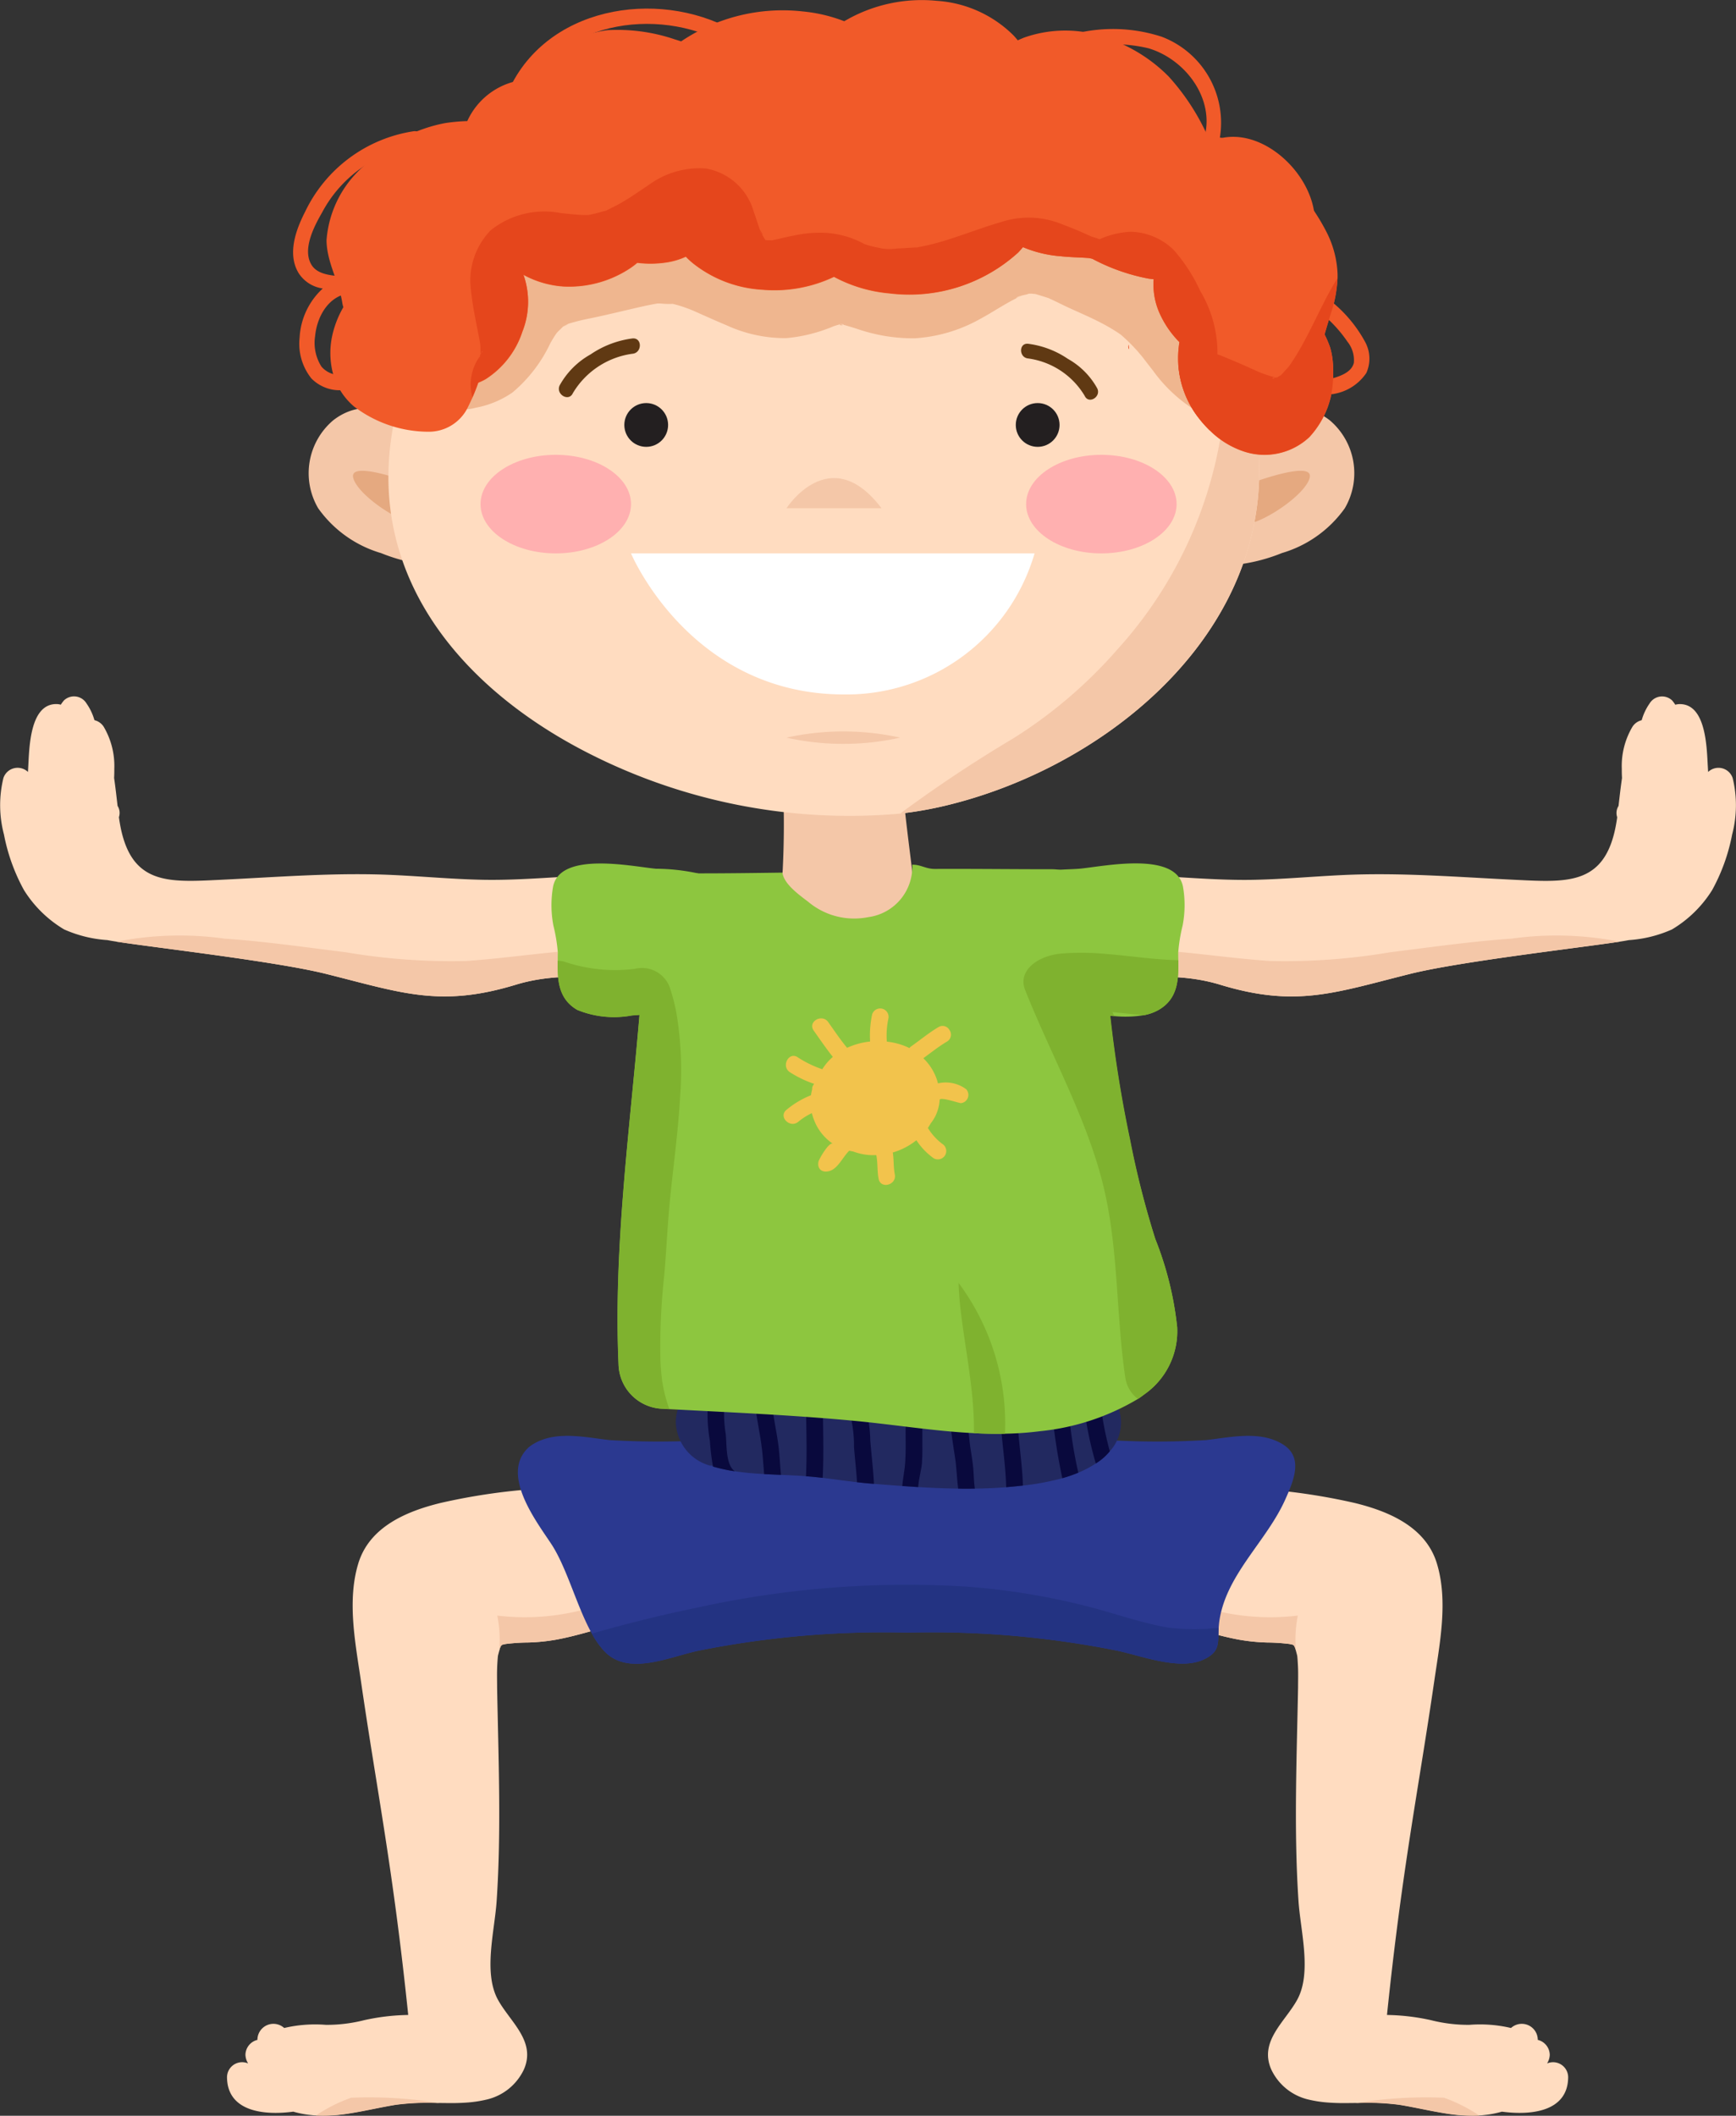 <svg id="Group_9" data-name="Group 9" xmlns="http://www.w3.org/2000/svg" width="91.91" height="112.007" viewBox="0 0 91.91 112.007">
  <rect x="0" y="0" width="91.91" height="112.007" fill="#333333" stroke="none"/>
  <path id="Path_6" data-name="Path 6" d="M77.8,64.286A10.705,10.705,0,0,0,79.4,64.5c3.182.19,6.417-.8,9.551.152,4.033,1.229,6.057.431,10.084-.574,2.615-.651,9.038-1.387,11.069-1.7.215-.033.38-.06.487-.083a6.694,6.694,0,0,0,2.292-.566,6.326,6.326,0,0,0,2.127-2.083,9.989,9.989,0,0,0,1.058-2.94,6.081,6.081,0,0,0,.029-2.989.792.792,0,0,0-1.3-.324l-.015-.272c-.059-.949-.068-3.34-1.5-3.321a.818.818,0,0,0-.223.034,2.223,2.223,0,0,0-.161-.221.773.773,0,0,0-1.2.154,2.914,2.914,0,0,0-.418.886.8.8,0,0,0-.485.339,4.075,4.075,0,0,0-.569,2.226c0,.152,0,.32.012.492-.077.53-.133,1.035-.183,1.471l0,.008a.7.7,0,0,0-.072.6c-.008.062-.016.122-.026.178-.53,3.429-2.533,3.272-5.343,3.137-3.057-.145-6.116-.4-9.179-.253-1.566.074-3.126.219-4.695.251-4.163.085-8.895-.973-12.886.532a3.022,3.022,0,0,0-1.644,1.6A2.055,2.055,0,0,0,77.8,64.286Z" transform="translate(-24.363 -12.525)" fill="#ffdcc0"/>
  <path id="Path_7" data-name="Path 7" d="M78.48,61.1c3.182.19,6.417-.8,9.551.152,4.033,1.229,6.057.431,10.084-.574,2.615-.651,9.038-1.387,11.069-1.7a17.2,17.2,0,0,0-5.712-.163c-2.149.15-4.3.458-6.435.723a33.24,33.24,0,0,1-6.376.461c-2.108-.145-4.2-.477-6.313-.6a6.884,6.884,0,0,0-2.5.206c-.35.111-.693.246-1.047.342l-.105.026A1.578,1.578,0,0,0,78.48,61.1Z" transform="translate(-23.441 -9.125)" fill="#f4c7a8"/>
  <path id="Path_8" data-name="Path 8" d="M86.54,59.152a8.672,8.672,0,0,0-.232,1.426c0,.134,0,.268.005.4.015,1.017-.011,2.035-1.036,2.63a2.508,2.508,0,0,1-.81.288,6.141,6.141,0,0,1-1.544.045l-.212-.015c-.111-.008-.22-.018-.325-.025-1.225-.087-2.462-.191-3.689-.23h-.031a1.554,1.554,0,0,1-1.493-1.524,6.5,6.5,0,0,1,.58-3.708,2.032,2.032,0,0,1,.164-.223,1.642,1.642,0,0,1,.135-1.225c.359-.612,1.21-.746,2.011-.8.383-.025.753-.029,1.054-.057,1.249-.118,5.1-.946,5.447.973A5.7,5.7,0,0,1,86.54,59.152Z" transform="translate(-23.929 -10.148)" fill="#8dc63f"/>
  <path id="Path_9" data-name="Path 9" d="M76.688,64.286a10.711,10.711,0,0,1-1.6.212c-3.183.19-6.418-.8-9.551.152-4.035,1.229-6.057.431-10.085-.574-2.613-.651-9.038-1.387-11.068-1.7-.216-.033-.38-.06-.487-.083a6.694,6.694,0,0,1-2.293-.566,6.31,6.31,0,0,1-2.125-2.083,9.989,9.989,0,0,1-1.058-2.94,6.065,6.065,0,0,1-.03-2.989.793.793,0,0,1,1.3-.324l.015-.272c.057-.949.067-3.34,1.5-3.321a.82.82,0,0,1,.224.034,1.86,1.86,0,0,1,.161-.221.771.771,0,0,1,1.2.154,2.919,2.919,0,0,1,.42.886.806.806,0,0,1,.485.339,4.085,4.085,0,0,1,.567,2.226c0,.152,0,.32-.011.492.077.53.131,1.035.183,1.471l0,.008a.7.7,0,0,1,.072.6c.01.062.016.122.026.178.53,3.429,2.534,3.272,5.343,3.137,3.057-.145,6.118-.4,9.179-.253,1.568.074,3.126.219,4.7.251,4.162.085,8.894-.973,12.884.532a3.029,3.029,0,0,1,1.646,1.6A2.056,2.056,0,0,1,76.688,64.286Z" transform="translate(-38.211 -12.525)" fill="#ffdcc0"/>
  <path id="Path_10" data-name="Path 10" d="M73.428,61.1c-3.183.19-6.418-.8-9.551.152-4.035,1.229-6.057.431-10.085-.574-2.613-.651-9.038-1.387-11.068-1.7a17.2,17.2,0,0,1,5.712-.163c2.149.15,4.3.458,6.433.723a33.24,33.24,0,0,0,6.376.461c2.109-.145,4.2-.477,6.314-.6a6.884,6.884,0,0,1,2.5.206c.349.111.692.246,1.046.342l.105.026A1.579,1.579,0,0,1,73.428,61.1Z" transform="translate(-36.555 -9.125)" fill="#f4c7a8"/>
  <path id="Path_11" data-name="Path 11" d="M79.338,84.144a1.648,1.648,0,0,0,.8.981,1.2,1.2,0,0,0,.4.575c.063.048.123.093.185.135a2.305,2.305,0,0,0,.6.3c-.034,0,.038.018.145.038l.041.008c.124.023.276.052.354.071.257.067.514.133.771.2.938.254,1.856.579,2.8.832,1.089.292,2.188.655,3.3.861a10.007,10.007,0,0,0,1.5.152,10.1,10.1,0,0,1,1.186.079c.025.007.168.037.22.051l0,0c-.042-.005-.034,0-.01.012,0,.015.034.049.026.023.029.057.053.118.062.13.012.044.025.086.036.131.018.066.036.131.053.2.011.034.016.068.022.092v.005c.007.062.011.12.016.182.011.164.021.327.026.491.01.329,0,.659,0,.99-.07,3.741-.228,7.565.023,11.3.105,1.584.716,3.791-.067,5.224-.641,1.173-2.027,2.19-1.379,3.685a2.9,2.9,0,0,0,2,1.607,6.44,6.44,0,0,0,.95.148c.236.019.476.029.715.033.265,0,.529,0,.8-.005h0a12.978,12.978,0,0,1,2.326.09c.8.13,1.6.321,2.4.448a8.631,8.631,0,0,0,1.782.12l.056,0c.086,0,.174-.012.26-.021a5.236,5.236,0,0,0,.927-.178c1.565.209,3.481-.007,3.507-1.807a.8.8,0,0,0-1.117-.745.923.923,0,0,0,.142-.448.829.829,0,0,0-.634-.8.847.847,0,0,0-1.417-.629,7.169,7.169,0,0,0-2.206-.167,8.047,8.047,0,0,1-2.023-.245,11.4,11.4,0,0,0-2.311-.277l-.026-.005c.806-7.784,1.65-11.809,2.507-17.7.29-1.991.738-4.219.134-6.2-.59-1.937-2.545-2.758-4.348-3.2a32.667,32.667,0,0,0-7.009-.82c-2.408-.07-4.934-.578-7.285.19a1.615,1.615,0,0,0-1.108,1.952,1.5,1.5,0,0,0,.216.455A1.546,1.546,0,0,0,79.338,84.144Z" transform="translate(-23.147 -1.344)" fill="#ffdcc0"/>
  <g id="Group_1" data-name="Group 1" transform="translate(57.581 83.875)">
    <path id="Path_12" data-name="Path 12" d="M80.939,84.7c-.034,0,.038.018.145.038l.041.008c.124.023.276.052.354.071.257.067.514.133.771.2.938.254,1.856.579,2.8.832,1.089.292,2.188.655,3.3.861a10.006,10.006,0,0,0,1.5.152,10.1,10.1,0,0,1,1.186.079c.025.007.168.037.22.051l0,0c-.042-.005-.034,0-.01.012,0,.015.034.049.026.023.029.057.053.118.062.13.012.044.025.086.036.131a6.559,6.559,0,0,1,.1-1.852,12.208,12.208,0,0,1-5-.436c-.832-.238-1.665-.5-2.468-.815-.055-.022-.107-.045-.161-.068-.53-.122-1.062-.238-1.6-.314a2.065,2.065,0,0,0-1.9.586A2.305,2.305,0,0,0,80.939,84.7Z" transform="translate(-80.34 -83.783)" fill="#f4c7a8"/>
  </g>
  <path id="Path_13" data-name="Path 13" d="M90.712,103.974a12.978,12.978,0,0,1,2.326.09c.8.13,1.6.321,2.4.448a8.631,8.631,0,0,0,1.782.12l.056,0a8.288,8.288,0,0,0-1.87-.944A23.023,23.023,0,0,0,90.712,103.974Z" transform="translate(-18.955 7.366)" fill="#f4c7a8"/>
  <path id="Path_14" data-name="Path 14" d="M73.835,84.144a1.648,1.648,0,0,1-.8.981,1.206,1.206,0,0,1-.4.575q-.094.072-.185.135a2.305,2.305,0,0,1-.6.3c.033,0-.04.018-.145.038l-.042.008c-.123.023-.275.052-.354.071-.256.067-.513.133-.769.2-.939.254-1.856.579-2.8.832-1.091.292-2.188.655-3.3.861a9.971,9.971,0,0,1-1.5.152,10.1,10.1,0,0,0-1.186.079c-.026.007-.169.037-.221.051l0,0c.044-.005.034,0,.011.012,0,.015-.034.049-.027.023-.027.057-.053.118-.06.13-.014.044-.025.086-.036.131-.018.066-.036.131-.053.2-.011.034-.016.068-.022.092v.005c-.007.062-.011.12-.016.182-.012.164-.021.327-.026.491-.01.329,0,.659,0,.99.068,3.741.227,7.565-.025,11.3-.105,1.584-.716,3.791.068,5.224.641,1.173,2.027,2.19,1.379,3.685a2.9,2.9,0,0,1-2,1.607,6.44,6.44,0,0,1-.95.148c-.238.019-.476.029-.715.033-.265,0-.53,0-.8-.005h0a12.963,12.963,0,0,0-2.325.09c-.8.13-1.6.321-2.4.448a8.631,8.631,0,0,1-1.782.12l-.056,0c-.086,0-.174-.012-.261-.021a5.222,5.222,0,0,1-.925-.178c-1.565.209-3.481-.007-3.508-1.807a.8.8,0,0,1,1.118-.745.924.924,0,0,1-.142-.448.828.828,0,0,1,.634-.8.847.847,0,0,1,1.417-.629,7.169,7.169,0,0,1,2.206-.167,8.029,8.029,0,0,0,2.021-.245,11.425,11.425,0,0,1,2.313-.277l.026-.005c-.806-7.784-1.65-11.809-2.507-17.7-.29-1.991-.738-4.219-.135-6.2.59-1.937,2.546-2.758,4.349-3.2a32.657,32.657,0,0,1,7.009-.82c2.408-.07,4.934-.578,7.283.19a1.614,1.614,0,0,1,1.11,1.952,1.5,1.5,0,0,1-.216.455A1.546,1.546,0,0,1,73.835,84.144Z" transform="translate(-34.985 -1.344)" fill="#ffdcc0"/>
  <g id="Group_2" data-name="Group 2" transform="translate(26.331 83.875)">
    <path id="Path_15" data-name="Path 15" d="M68.006,84.7c.033,0-.04.018-.145.038l-.042.008c-.123.023-.275.052-.354.071-.256.067-.513.133-.769.2-.939.254-1.856.579-2.8.832-1.091.292-2.188.655-3.3.861a9.97,9.97,0,0,1-1.5.152,10.1,10.1,0,0,0-1.186.079c-.026.007-.169.037-.221.051l0,0c.044-.005.034,0,.011.012,0,.015-.034.049-.027.023-.027.057-.053.118-.06.13-.014.044-.025.086-.036.131a6.556,6.556,0,0,0-.105-1.852,12.213,12.213,0,0,0,5-.436c.832-.238,1.663-.5,2.468-.815.055-.022.107-.045.161-.068.53-.122,1.062-.238,1.6-.314a2.065,2.065,0,0,1,1.9.586A2.3,2.3,0,0,1,68.006,84.7Z" transform="translate(-57.476 -83.783)" fill="#f4c7a8"/>
  </g>
  <path id="Path_16" data-name="Path 16" d="M98.905,81.383c-1,2.255-3.194,4.026-3.51,6.544-.011.1-.018.187-.025.275-.046.79.109,1.275-.846,1.692-1.3.564-3.312-.25-4.607-.508a49.928,49.928,0,0,0-11-.94,49.935,49.935,0,0,0-11,.94c-1.609.321-3.789,1.4-5.075.04a4.556,4.556,0,0,1-.655-.927c-.8-1.431-1.324-3.495-2.153-4.751-.8-1.207-2.627-3.6-1.289-5.015a1.518,1.518,0,0,1,.327-.26c1.189-.733,2.75-.368,4.046-.219a43.2,43.2,0,0,0,4.706.026c3.585.014,7.167.1,10.75.227l.34.011.342-.011c3.582-.126,7.165-.213,10.748-.227a43.194,43.194,0,0,0,4.706-.026c1.3-.149,2.858-.514,4.047.219a1.513,1.513,0,0,1,.325.258C99.748,79.43,99.311,80.475,98.905,81.383Z" transform="translate(-30.851 -2.017)" fill="#2b3990"/>
  <g id="Group_3" data-name="Group 3" transform="translate(35.781 72.948)">
    <path id="Path_17" data-name="Path 17" d="M65.82,79.216l-.13-.04C65.651,79.176,65.705,79.2,65.82,79.216Z" transform="translate(-63.917 -74.546)" fill="#222960"/>
    <path id="Path_18" data-name="Path 18" d="M87.365,79.671a2.948,2.948,0,0,1-.573.534c-.055.038-.111.075-.167.111a5.5,5.5,0,0,1-.928.487,7.271,7.271,0,0,1-.846.292,13.337,13.337,0,0,1-2.086.39c-.186.02-.373.04-.558.057l-.328.03q-.828.066-1.662.075c-.294.005-.586.005-.88,0-.707-.01-1.413-.04-2.118-.082q-.422-.025-.843-.056c-.5-.036-1-.075-1.5-.116l-.174-.014c-.241-.019-.481-.044-.722-.072-.607-.068-1.212-.157-1.821-.23-.044-.007-.087-.011-.131-.016-.251-.029-.5-.052-.753-.071-.44-.033-.883-.052-1.324-.071-.205-.01-.409-.018-.612-.029-.092,0-.185-.008-.277-.014-.507-.027-1.039-.071-1.561-.15a8.686,8.686,0,0,1-1.151-.251l-.059-.018.056.008a2.55,2.55,0,0,0,.385.022,2.806,2.806,0,0,1-.39-.045h0a1.031,1.031,0,0,0-.182-.025l-.041-.012a2.459,2.459,0,0,1-1.73-2.273,2.386,2.386,0,0,1,1.73-2.272A3.207,3.207,0,0,1,67.6,75.9a1.9,1.9,0,0,1,.372.113c.185.036.37.067.548.1l.105.019c.071.005.144.014.216.018.47.037.94.046,1.412.064s.939.057,1.406.107l.235.026c1.114.126,2.221.3,3.342.357,1.106.057,2.211.142,3.317.185a28.447,28.447,0,0,0,3.8-.072l.051,0c.119-.019.239-.038.358-.062.256-.049.51-.108.761-.18.126-.037.249-.079.373-.122a5.273,5.273,0,0,0,.519-.312,2.385,2.385,0,0,1,3.223.846A2.257,2.257,0,0,1,87.365,79.671Z" transform="translate(-64.39 -75.788)" fill="#222960"/>
  </g>
  <path id="Path_19" data-name="Path 19" d="M68.64,58.223c-.094.588-.388,1.145-.424,1.744a1.885,1.885,0,0,1,.149.247,8.281,8.281,0,0,0,.517.918,2.479,2.479,0,0,1,.242.325l0,0a7.212,7.212,0,0,0,.6.61c.027.025.148.123.231.193l.109.078a7.321,7.321,0,0,0,.768.45c.12.06.254.105.368.172l-.092-.053c-.189-.072-.392-.227,0,0l.022.008a7.092,7.092,0,0,0,.767.216c.038.008.163.029.258.045l.079.007a6.216,6.216,0,0,0,.782,0c.312-.1.35-.077.257-.042.019,0,.04-.007.057-.012.126-.029.25-.062.373-.1.051-.015.242-.093.32-.122l.008,0c.137-.07.269-.146.4-.227.03-.019.06-.042.092-.067a.545.545,0,0,1,.183-.134c.141-.134.4-.534.558-.595.1-.144.189-.291.273-.441s.146-.279.22-.418l.025-.046.021-.055c-.033-.365-.07-.731-.109-1.1-.279-2.576-.687-5.144-.817-7.733a2.96,2.96,0,0,0-1.245-1.025,3.012,3.012,0,0,0-2.15-.376h-.021a2.784,2.784,0,0,0-2.814,2.645A47.746,47.746,0,0,1,68.64,58.223Z" transform="translate(-27.206 -12.065)" fill="#f4c7a8"/>
  <g id="Group_4" data-name="Group 4" transform="translate(37.451 73.339)">
    <path id="Path_20" data-name="Path 20" d="M67.055,80.623a8.686,8.686,0,0,1-1.151-.251l0-.01,0-.023h0a11.283,11.283,0,0,1-.157-1.312A8.539,8.539,0,0,1,65.7,76.4c.109-.563.966-.323.858.236a6.774,6.774,0,0,0,.025,2.008c.06.548-.008,1.559.431,1.942A.194.194,0,0,1,67.055,80.623Z" transform="translate(-65.612 -76.074)" fill="#09093d"/>
    <path id="Path_21" data-name="Path 21" d="M68.839,80.743c-.205-.01-.409-.018-.612-.029-.092,0-.185-.008-.277-.014-.038-.435-.062-.873-.113-1.313-.107-.9-.325-1.785-.4-2.693-.049-.57.839-.564.89,0,.074.867.283,1.713.391,2.575C68.774,79.762,68.793,80.253,68.839,80.743Z" transform="translate(-64.945 -76.002)" fill="#09093d"/>
    <path id="Path_22" data-name="Path 22" d="M70.315,80.937c-.044-.007-.087-.011-.131-.016-.251-.029-.5-.052-.753-.071.068-1.413,0-2.829,0-4.247a.413.413,0,0,1,.38-.425.528.528,0,0,1,.235.026.4.4,0,0,1,.273.4C70.322,78.049,70.39,79.494,70.315,80.937Z" transform="translate(-64.211 -76.037)" fill="#09093d"/>
    <path id="Path_23" data-name="Path 23" d="M72.446,81.175l-.174-.014c-.241-.019-.481-.044-.722-.072-.038-.621-.111-1.237-.16-1.86a6.821,6.821,0,0,0-.327-2.161c-.227-.521.54-.973.768-.45a6.859,6.859,0,0,1,.42,2.246C72.312,79.636,72.408,80.4,72.446,81.175Z" transform="translate(-63.627 -75.96)" fill="#09093d"/>
    <path id="Path_24" data-name="Path 24" d="M74.283,77.112c-.116.951-.014,1.9-.079,2.848-.025.35-.175.841-.2,1.275q-.422-.025-.843-.056c.027-.318.089-.64.126-.946.122-1.036-.018-2.082.109-3.122C73.463,76.552,74.355,76.546,74.283,77.112Z" transform="translate(-62.843 -75.848)" fill="#09093d"/>
    <path id="Path_25" data-name="Path 25" d="M76.4,81.231c-.294.005-.586.005-.88,0-.079-.566-.083-1.149-.178-1.71-.056-.34-.1-.681-.152-1.021-.036-.219-.055-.7-.235-.843-.444-.361.189-.987.629-.627.5.409.485,1.394.571,1.972.059.4.133.791.165,1.2C76.349,80.528,76.347,80.888,76.4,81.231Z" transform="translate(-62.24 -75.763)" fill="#09093d"/>
    <path id="Path_26" data-name="Path 26" d="M78.157,81.156c-.186.021-.373.04-.558.057l-.328.03c-.034-1.38-.3-2.746-.316-4.129a.445.445,0,0,1,.89,0C77.861,78.469,78.115,79.805,78.157,81.156Z" transform="translate(-61.451 -75.85)" fill="#09093d"/>
    <path id="Path_27" data-name="Path 27" d="M80.356,80.474a7.272,7.272,0,0,1-.846.292,31.407,31.407,0,0,1-.556-3.652.445.445,0,0,1,.89,0A23.885,23.885,0,0,0,80.356,80.474Z" transform="translate(-60.718 -75.85)" fill="#09093d"/>
    <path id="Path_28" data-name="Path 28" d="M81.581,79.511a2.948,2.948,0,0,1-.573.534c-.055.038-.111.075-.167.111a18.98,18.98,0,0,1-.679-3.507c-.06-.57.828-.563.89,0A17.936,17.936,0,0,0,81.581,79.511Z" transform="translate(-60.276 -76.019)" fill="#09093d"/>
  </g>
  <path id="Path_29" data-name="Path 29" d="M69.045,62.15a1.555,1.555,0,0,1-1.524,1.524c-.447.015-.9.037-1.342.064-.648.04-1.3.087-1.942.135l-.406.03a5.141,5.141,0,0,1-2.892-.294c-1.018-.59-1.051-1.6-1.035-2.609,0-.142,0-.283.005-.424a8.681,8.681,0,0,0-.234-1.426,5.736,5.736,0,0,1-.022-2.038c.343-1.919,4.2-1.091,5.447-.973a10.771,10.771,0,0,1,2.2.239,1.445,1.445,0,0,1,.861.615,1.649,1.649,0,0,1,.134,1.225,2.045,2.045,0,0,1,.165.223A6.513,6.513,0,0,1,69.045,62.15Z" transform="translate(-30.376 -10.148)" fill="#8dc63f"/>
  <g id="Group_8" data-name="Group 8" transform="translate(15.518 0)">
    <path id="Path_30" data-name="Path 30" d="M91.949,36.4a7.1,7.1,0,0,0-2.611-2.71c-.44-.286-.849.417-.411.7a7.009,7.009,0,0,1,2.086,2,1.567,1.567,0,0,1,.343,1.123c-.127.536-.806.735-1.264.861a.406.406,0,0,0,.216.783,2.591,2.591,0,0,0,1.71-1.108A1.853,1.853,0,0,0,91.949,36.4Z" transform="translate(-35.196 -18.306)" fill="#f15a29"/>
    <path id="Path_31" data-name="Path 31" d="M83.666,44.237a2.531,2.531,0,0,1,1.095-1.979,2.355,2.355,0,0,1,1.129-2.172c1.771-1.1,4-2.806,6.048-1.221a3.671,3.671,0,0,1,.8,4.661,6.243,6.243,0,0,1-3.328,2.37,9.208,9.208,0,0,1-3.4.678A2.37,2.37,0,0,1,83.666,44.237Z" transform="translate(-37.058 -16.618)" fill="#f4c7a8"/>
    <path id="Path_32" data-name="Path 32" d="M86.3,41.508s3.962-1.561,3.657-.472-3.353,2.919-3.657,2.31A3.532,3.532,0,0,1,86.3,41.508Z" transform="translate(-36.14 -15.727)" fill="#e5a980"/>
    <path id="Path_33" data-name="Path 33" d="M59.741,44.237a2.535,2.535,0,0,0-1.095-1.979,2.354,2.354,0,0,0-1.13-2.172c-1.77-1.1-4-2.806-6.047-1.221a3.669,3.669,0,0,0-.8,4.661A6.242,6.242,0,0,0,54,45.9a9.2,9.2,0,0,0,3.4.678A2.37,2.37,0,0,0,59.741,44.237Z" transform="translate(-49.341 -16.618)" fill="#f4c7a8"/>
    <path id="Path_34" data-name="Path 34" d="M55.558,41.508S51.6,39.947,51.9,41.037s3.353,2.919,3.657,2.31A3.532,3.532,0,0,0,55.558,41.508Z" transform="translate(-48.714 -15.727)" fill="#e5a980"/>
    <path id="Path_35" data-name="Path 35" d="M98.387,39.9a13.468,13.468,0,0,0-.746-1.58c-2.138-3.872-6.057-6.647-10.547-8.2-7.253-2.505-17.985-2.5-25.42,1.662a15.649,15.649,0,0,0-8.038,10.379C51.8,50.325,56.87,56.524,63.812,60.07a30.426,30.426,0,0,0,16.538,3.216,19.99,19.99,0,0,0,2.086-.349c8.11-1.819,16.554-8.281,16.914-17.2A14.128,14.128,0,0,0,98.387,39.9Z" transform="translate(-48.211 -20.214)" fill="#ffdcc0"/>
    <path id="Path_36" data-name="Path 36" d="M92.078,43.078c-.359,8.919-8.8,15.382-16.914,17.2a19.99,19.99,0,0,1-2.086.349,71.663,71.663,0,0,1,6-3.988,24.867,24.867,0,0,0,5.5-4.7,22.251,22.251,0,0,0,5.757-14.027c.022-.748.036-1.5.037-2.246a13.468,13.468,0,0,1,.746,1.58A14.128,14.128,0,0,1,92.078,43.078Z" transform="translate(-40.94 -17.555)" fill="#f4c7a8"/>
    <g id="Group_5" data-name="Group 5" transform="translate(6.585 10.875)">
      <path id="Path_37" data-name="Path 37" d="M73.324,32.105a.492.492,0,0,0-.193-.025l.1.022Z" transform="translate(-47.506 -29.746)" fill="#efb68f"/>
      <path id="Path_38" data-name="Path 38" d="M70.8,34.979h-.011L70.716,35a.264.264,0,0,0,.221.005L70.9,35Z" transform="translate(-48.392 -28.682)" fill="#efb68f"/>
      <path id="Path_39" data-name="Path 39" d="M60.281,34.972c-.2.081-.362.205,0,0Z" transform="translate(-52.297 -28.685)" fill="#efb68f"/>
      <path id="Path_40" data-name="Path 40" d="M100.246,38.012a2.385,2.385,0,0,0-2.634-1.062,7.876,7.876,0,0,1-.621-.678c-.03-.036-.168-.21-.235-.294l-.116-.152a11.3,11.3,0,0,0-4-3.422c-.724-.355-1.465-.677-2.194-1.025a8.988,8.988,0,0,0-3.312-1c-2.094-.146-3.739,1.155-5.492,2.058-.094.048-.189.092-.283.138l-.045.023c-.139.041-.324.082-.411.1a.347.347,0,0,1,.049.016.309.309,0,0,0-.123,0,.481.481,0,0,1-.093.015l-.034,0c-.033,0-.3-.005-.5-.011.089.026.133.052-.052.005l-.04-.008c-.074,0-.126,0-.124-.005s.011-.014.023-.016l-.16-.034c-.2-.048-.4-.1-.6-.163-.418-.123-.834-.275-1.26-.368a5.1,5.1,0,0,0-2.922.172c-.273.1-.54.224-.816.316-.113.037-.238.06-.354.09-.079,0-.163.012-.231.015.025.01.051.021.079.034h0a.645.645,0,0,0-.164-.033.305.305,0,0,1-.092-.015,6.053,6.053,0,0,1-.622-.169c-.165-.052-.325-.113-.487-.174a3.634,3.634,0,0,0-.383-.163,15.817,15.817,0,0,0-2.88-1.133c-2.179-.5-4.245.262-6.361.683a7.108,7.108,0,0,0-4.483,2.28,9.774,9.774,0,0,0-.994,1.456c-.094.175-.182.353-.277.528-.046.087-.094.176-.146.261-.025.044-.053.087-.081.13a2.553,2.553,0,0,0-1.65.662,2.419,2.419,0,0,0-.441,2.925,2.487,2.487,0,0,0,2.781,1.088,5.031,5.031,0,0,0,1.95-.81,7.638,7.638,0,0,0,2.006-2.617c.1-.172.2-.342.316-.506l.025-.036.023-.023c.093-.1.2-.193.291-.291.018-.011.034-.023.052-.033.12-.074.253-.126.374-.2l-.134.077c.027-.011.056-.022.083-.03a10.888,10.888,0,0,1,1.065-.26c.935-.193,1.856-.425,2.787-.634.234-.052.467-.1.7-.141.023,0,.042-.01.06-.014.078,0,.157,0,.185,0a4.316,4.316,0,0,0,.645.019c.094.025.19.046.284.074.208.06.411.133.614.21l.093.036.124.053c.578.257,1.152.517,1.736.76a7.4,7.4,0,0,0,3.165.681,8.3,8.3,0,0,0,2.5-.627c.1-.036.2-.063.3-.092l-.031-.015c.025,0,.059,0,.1-.005l.005,0h.005l.03,0c.108-.01.131.012.108.03.231.062.461.135.69.205a9.092,9.092,0,0,0,3.082.514A8.085,8.085,0,0,0,84.139,36.4c.374-.2.737-.425,1.1-.642.183-.108.366-.216.552-.317.093-.051.187-.1.28-.149.071-.037.142-.071.213-.1.16-.075.093-.048-.2.078.056-.1.481-.16.595-.2a.436.436,0,0,0,.07-.027c.06,0,.115,0,.137,0,.045,0,.139.015.217.021.216.064.432.131.646.2l.01,0,.175.081c.223.1.441.213.663.318.4.194.817.372,1.225.56s.79.376,1.169.593c.169.1.335.2.5.31.048.031.094.066.141.1a9.374,9.374,0,0,1,.946.947c.072.085.141.169.212.254l.008.011c.174.231.353.459.529.685a7.947,7.947,0,0,0,2.1,2.008,3.937,3.937,0,0,0,3.984.078A2.357,2.357,0,0,0,100.246,38.012Z" transform="translate(-54.382 -30.372)" fill="#efb68f"/>
      <path id="Path_41" data-name="Path 41" d="M73.794,32.094l.045-.011c-.157-.044-.258.033-.167.033.026,0,.06-.011.093-.015Z" transform="translate(-47.32 -29.749)" fill="#efb68f"/>
      <path id="Path_42" data-name="Path 42" d="M68.457,32.114h.034l.052,0c-.185-.07-.239-.037-.178-.014l.021.005C68.406,32.108,68.431,32.111,68.457,32.114Z" transform="translate(-49.263 -29.749)" fill="#efb68f"/>
    </g>
    <ellipse id="Ellipse_2" data-name="Ellipse 2" cx="1.159" cy="1.159" rx="1.159" ry="1.159" transform="translate(38.261 21.338)" fill="#231f20"/>
    <path id="Path_43" data-name="Path 43" d="M64.792,42.641c0,1.441-1.782,2.609-3.983,2.609s-3.984-1.169-3.984-2.609,1.784-2.609,3.984-2.609S64.792,41.2,64.792,42.641Z" transform="translate(-46.902 -15.954)" fill="#ffb0b0"/>
    <ellipse id="Ellipse_3" data-name="Ellipse 3" cx="1.159" cy="1.159" rx="1.159" ry="1.159" transform="translate(17.536 21.338)" fill="#231f20"/>
    <path id="Path_44" data-name="Path 44" d="M104,39.122c-.107.331-.208.662-.3,1a5.685,5.685,0,0,1,.3.707,4.221,4.221,0,0,1,.152,1.29,4.757,4.757,0,0,1-1.252,3.437,3.471,3.471,0,0,1-3.426.78A4.633,4.633,0,0,1,97.617,45.2a6.328,6.328,0,0,1-.764-.9,5.2,5.2,0,0,1-.894-2.527c-.012-.152-.015-.3-.014-.451a5.419,5.419,0,0,1,.07-.794,5.148,5.148,0,0,1-1.081-1.6,3.724,3.724,0,0,1-.283-1.732c-.09-.007-.18-.016-.269-.029A10.491,10.491,0,0,1,91.4,36.114c-.055-.012-.111-.023-.165-.037-.493-.037-.988-.041-1.48-.094A6.436,6.436,0,0,1,87.73,35.5c-.083.1-.168.2-.258.29a8.559,8.559,0,0,1-6.793,2.164,7.632,7.632,0,0,1-2.952-.877,7.364,7.364,0,0,1-3.8.681,6.5,6.5,0,0,1-3.683-1.412,4.017,4.017,0,0,1-.359-.335,3.867,3.867,0,0,1-.917.286,5.611,5.611,0,0,1-1.654.038c-.115.1-.236.189-.362.276a5.851,5.851,0,0,1-3.554.976,5.151,5.151,0,0,1-2.11-.616,4.287,4.287,0,0,1-.06,3.016A4.727,4.727,0,0,1,59.274,42.5a3.21,3.21,0,0,1-.38.18c-.09.265-.193.526-.309.787-.1.216-.2.432-.314.646a2.3,2.3,0,0,1-2.019,1.158,6.537,6.537,0,0,1-3.939-1.338,3.513,3.513,0,0,1-1.184-2.073,4.3,4.3,0,0,1,.029-1.659,5.266,5.266,0,0,1,.593-1.525,1.342,1.342,0,0,1-.053-.209c-.176-1.152-.821-2.136-.839-3.328a5.78,5.78,0,0,1,2.313-4.207,8.08,8.08,0,0,1,3.962-2,9.576,9.576,0,0,1,1.178-.107,3.765,3.765,0,0,1,2.833-2.162,7.034,7.034,0,0,1,4.576-2.65,9.445,9.445,0,0,1,3.574.485c.112.034.224.07.338.108A9.606,9.606,0,0,1,76.07,23.02a8.236,8.236,0,0,1,2.2.519,8.081,8.081,0,0,1,4.905-1.08A6.34,6.34,0,0,1,87.241,24.3c.074.082.148.165.216.25.111-.051.223-.1.336-.145a6.557,6.557,0,0,1,4.855.2,8.324,8.324,0,0,1,2.791,1.853,12.054,12.054,0,0,1,2.071,3.164,5.091,5.091,0,0,1,1.833.444,8.232,8.232,0,0,1,2.729,2.161,10.978,10.978,0,0,1,1.748,2.505,5.323,5.323,0,0,1,.552,1.938,3.964,3.964,0,0,1,.015.477A7.07,7.07,0,0,1,104,39.122Z" transform="translate(-49.09 -22.415)" fill="#f15a29"/>
    <g id="Group_6" data-name="Group 6" transform="translate(9.396 8.902)">
      <path id="Path_45" data-name="Path 45" d="M67.762,31.571c.044.049.045-.018-.127-.284l.012.034C67.687,31.4,67.722,31.491,67.762,31.571Z" transform="translate(-52.333 -28.064)" fill="#e5461c"/>
      <path id="Path_46" data-name="Path 46" d="M67.959,31.813h0Z" transform="translate(-52.214 -27.871)" fill="#e5461c"/>
      <path id="Path_47" data-name="Path 47" d="M56.836,36.179v-.057a.746.746,0,0,0-.045.161l.019-.026Q56.823,36.216,56.836,36.179Z" transform="translate(-56.309 -26.29)" fill="#e5461c"/>
      <path id="Path_48" data-name="Path 48" d="M81.934,35.729l0,0,0,.011,0,.008Z" transform="translate(-47.09 -26.436)" fill="#e5461c"/>
      <path id="Path_49" data-name="Path 49" d="M67.875,31.7l-.056-.049v0Z" transform="translate(-52.265 -27.929)" fill="#e5461c"/>
      <path id="Path_50" data-name="Path 50" d="M95.062,35.416a8.747,8.747,0,0,0-1.4-2.159,3.368,3.368,0,0,0-2.28-.962,4.688,4.688,0,0,0-1.521.344.423.423,0,0,1-.118.048l.067-.03c-.023.008-.052.021-.083.034h0l-.055-.022c-.116-.045-.243-.083-.362-.12-.1-.046-.2-.09-.3-.135-.436-.2-.879-.37-1.324-.543a4.657,4.657,0,0,0-3.154-.09c-1.151.331-2.261.793-3.417,1.11-.286.077-.574.146-.865.2-.027,0-.1.022-.172.038-.025,0-.057,0-.105,0-.308.014-.612.044-.92.051A3.058,3.058,0,0,1,78,33.147c.071.023.526.1.083.005-.15-.031-.3-.059-.45-.1-.112-.029-.223-.066-.333-.1a4.926,4.926,0,0,0-1.979-.593,6.417,6.417,0,0,0-1.782.142c-.241.045-.481.1-.719.157-.122.027-.242.055-.364.079l-.071.014c-.06-.005-.174-.008-.277-.005a.73.73,0,0,0-.06-.053.653.653,0,0,1,.053.053h-.044l-.064-.1-.018-.015.018.012a1.772,1.772,0,0,1-.1-.163l-.027-.053a.506.506,0,0,1-.085-.167c-.01-.027-.019-.056-.03-.083a1.121,1.121,0,0,0-.063-.112c.018.029.036.053.051.078l-.021-.059c-.094-.273-.176-.551-.279-.823a3.206,3.206,0,0,0-2.537-2.313,4.543,4.543,0,0,0-3.071.9c-.47.306-.923.633-1.41.912-.234.134-.473.25-.713.37a.908.908,0,0,0-.086.048c-.1.026-.2.046-.254.063-.227.07-.455.122-.686.169-.07,0-.145.005-.215,0-.413-.007-.826-.062-1.237-.1a4.544,4.544,0,0,0-3.727.909,3.816,3.816,0,0,0-1.046,3.141c.092.951.312,1.881.484,2.818.008.079.016.16.022.239,0,.111,0,.22,0,.329.06-.138.139-.16.078-.037,0-.077-.007-.1-.053.023l-.026.071v.042l-.025.036a.622.622,0,0,0-.029.138c0-.041.005-.078.01-.113a2.554,2.554,0,0,0-.383,2.155c.116-.261.219-.522.309-.787a3.21,3.21,0,0,0,.38-.18,4.727,4.727,0,0,0,1.952-2.513,4.287,4.287,0,0,0,.06-3.016,5.151,5.151,0,0,0,2.11.616,5.851,5.851,0,0,0,3.554-.976c.126-.087.247-.18.362-.276a5.611,5.611,0,0,0,1.654-.038,3.867,3.867,0,0,0,.917-.286,4.017,4.017,0,0,0,.359.335,6.5,6.5,0,0,0,3.683,1.412,7.364,7.364,0,0,0,3.8-.681,7.632,7.632,0,0,0,2.952.877A8.559,8.559,0,0,0,85.425,33.4c.09-.093.175-.191.258-.29a6.436,6.436,0,0,0,2.026.485c.492.053.987.057,1.48.094.055.014.111.025.165.037a10.491,10.491,0,0,0,2.981,1.051c.089.012.179.022.269.029a3.724,3.724,0,0,0,.283,1.732,5.148,5.148,0,0,0,1.081,1.6,5.419,5.419,0,0,0-.07.794,5.176,5.176,0,0,0,.908,2.978,6.328,6.328,0,0,0,.764.9,1.979,1.979,0,0,0,.126-.8,7.232,7.232,0,0,1,.005-.843c.008-.12.022-.239.033-.358.1-.631.21-1.267.246-1.9A6.415,6.415,0,0,0,95.062,35.416Z" transform="translate(-56.439 -28.929)" fill="#e5461c"/>
      <path id="Path_51" data-name="Path 51" d="M80.9,31.643l-.03.01h0Z" transform="translate(-47.477 -27.933)" fill="#e5461c"/>
      <path id="Path_52" data-name="Path 52" d="M81.926,35.762c-.029.161.012.243.037.236-.008-.062-.019-.128-.023-.19Z" transform="translate(-47.095 -26.422)" fill="#e5461c"/>
    </g>
    <g id="Group_7" data-name="Group 7" transform="translate(46.87 14.735)">
      <path id="Path_53" data-name="Path 53" d="M91.594,36.163c.1-.333.2-.664.3-1a7.07,7.07,0,0,0,.385-1.972c-.067.105-.131.212-.194.318-.589,1.007-1.051,2.083-1.611,3.105-.138.251-.282.5-.433.744-.071.113-.144.226-.219.338l-.1.142-.04.053c-.064.066-.342.379-.357.392l-.057.053c-.049.025-.119.064-.182.1h.044l-.046.014h-.023l-.008.005-.016,0H89.03c-.164,0-.144.021-.067.037-.15.04-.2-.037.021-.052-.212-.055-.418-.118-.625-.193l-.034-.012-.036-.012c-.022-.008-.046-.016-.071-.027l-.048-.019c-.057-.025-.116-.049-.175-.071l.092.034c-.154-.07-.309-.138-.463-.209-.517-.231-1.039-.455-1.565-.666a2.185,2.185,0,0,0-2.2.543,5.2,5.2,0,0,0,.894,2.527,6.328,6.328,0,0,0,.764.9,4.633,4.633,0,0,0,1.849,1.133,3.471,3.471,0,0,0,3.426-.78,4.757,4.757,0,0,0,1.252-3.437,4.221,4.221,0,0,0-.152-1.29A5.685,5.685,0,0,0,91.594,36.163Z" transform="translate(-83.857 -33.196)" fill="#e5461c"/>
      <path id="Path_54" data-name="Path 54" d="M87.691,37.054l.027-.016a.93.93,0,0,0-.111,0l.06.015Z" transform="translate(-82.481 -31.787)" fill="#e5461c"/>
      <path id="Path_55" data-name="Path 55" d="M87.037,36.856l.046.019.107.04c.087.03.1.026-.238-.1l.068.03Z" transform="translate(-82.722 -31.867)" fill="#e5461c"/>
    </g>
    <path id="Path_56" data-name="Path 56" d="M85.926,42.641c0,1.441-1.784,2.609-3.984,2.609s-3.983-1.169-3.983-2.609,1.784-2.609,3.983-2.609S85.926,41.2,85.926,42.641Z" transform="translate(-39.151 -15.954)" fill="#ffb0b0"/>
    <path id="Path_57" data-name="Path 57" d="M62.654,43.85H84.019a10.364,10.364,0,0,1-10.085,7.468C65.781,51.318,62.654,43.85,62.654,43.85Z" transform="translate(-44.764 -14.554)" fill="#fff"/>
    <path id="Path_58" data-name="Path 58" d="M68.677,42.528s2.306-3.588,5.03,0Z" transform="translate(-42.555 -15.624)" fill="#f4c7a8"/>
    <path id="Path_59" data-name="Path 59" d="M68.677,51.077a13.965,13.965,0,0,1,6.016,0A13.842,13.842,0,0,1,68.677,51.077Z" transform="translate(-42.555 -12.027)" fill="#f4c7a8"/>
    <path id="Path_60" data-name="Path 60" d="M63.758,35.525a5.087,5.087,0,0,0-2.22.845A4.214,4.214,0,0,0,59.9,38.012c-.216.472.484.886.7.41a4.35,4.35,0,0,1,3.154-2.086C64.275,36.29,64.279,35.477,63.758,35.525Z" transform="translate(-45.789 -17.608)" fill="#603913"/>
    <path id="Path_61" data-name="Path 61" d="M78.133,35.731a4.821,4.821,0,0,1,2.11.8A4,4,0,0,1,81.8,38.1c.206.45-.459.843-.667.391a4.133,4.133,0,0,0-3-1.983C77.643,36.458,77.637,35.684,78.133,35.731Z" transform="translate(-39.222 -17.532)" fill="#603913"/>
    <path id="Path_62" data-name="Path 62" d="M70.146,24.11c-3.925-2.436-9.949-1.652-12.138,2.736-.234.466.467.879.7.41,2-4,7.458-4.658,11.027-2.445C70.181,25.089,70.59,24.385,70.146,24.11Z" transform="translate(-46.485 -22.293)" fill="#f15a29"/>
    <path id="Path_63" data-name="Path 63" d="M88.185,29.342a4.872,4.872,0,0,0-3.066-5.384,8.346,8.346,0,0,0-6.893.785c-.461.249-.051.95.41.7a7.8,7.8,0,0,1,5.78-.875c2.168.651,3.812,3.109,2.732,5.31-.165.339.191.8.556.556,2.418-1.58,6.165,2.572,4.155,4.734-.355.383.217.958.575.574C94.836,33.164,91.265,28.565,88.185,29.342Z" transform="translate(-39.126 -22.011)" fill="#f15a29"/>
    <path id="Path_64" data-name="Path 64" d="M55.951,27.5a7.642,7.642,0,0,0-5.75,4.263c-.492.959-.958,2.243-.34,3.254a1.814,1.814,0,0,0,1.275.808,3.8,3.8,0,0,0-1.227,2.606,2.948,2.948,0,0,0,.621,2.153,2.1,2.1,0,0,0,2.177.517.406.406,0,0,0-.216-.783,1.272,1.272,0,0,1-1.426-.358,2.345,2.345,0,0,1-.336-1.607c.115-1.2.892-2.408,2.222-2.266.459.049.547-.69.109-.8-.727-.179-2.032.023-2.5-.681-.541-.821.119-2.073.541-2.806a6.739,6.739,0,0,1,4.847-3.488C56.465,28.25,56.471,27.437,55.951,27.5Z" transform="translate(-49.565 -20.553)" fill="#f15a29"/>
  </g>
  <path id="Path_65" data-name="Path 65" d="M90.035,83.939c-.113.087-.231.172-.353.253A12.544,12.544,0,0,1,84.5,85.9a16.877,16.877,0,0,1-1.867.133c-.549.011-1.1,0-1.644-.03-2.146-.109-4.281-.465-6.432-.662-3.209-.3-6.5-.439-9.678-.608-.113,0-.226-.011-.339-.018a2.415,2.415,0,0,1-2.358-2.356c-.272-6.149.593-12.368,1.11-18.5.031-.362.06-.724.089-1.084.03-.395.033-.88.041-1.4.034-2.161.156-5.005,2.617-5.006h.321c1.629,0,2.877-.018,4.5-.04.082.595.82,1.129,1.368,1.547a3.783,3.783,0,0,0,3.178.81,2.685,2.685,0,0,0,2.328-2.776c.461-.008.707.226,1.205.224,2.028-.01,4.288.018,6.167.016a2.648,2.648,0,0,1,.452.037c1.909.323,2.237,2.714,2.366,4.447.015.165.025.324.036.474q.094,1.406.247,2.807c.239,2.192.588,4.374,1.043,6.53A47.967,47.967,0,0,0,90.6,75.724,17.573,17.573,0,0,1,91.759,80.4,4.077,4.077,0,0,1,90.035,83.939Z" transform="translate(-29.436 -10.133)" fill="#8dc63f"/>
  <path id="Path_66" data-name="Path 66" d="M57.007,103.974a12.963,12.963,0,0,0-2.325.09c-.8.13-1.6.321-2.4.448a8.631,8.631,0,0,1-1.782.12l-.056,0a8.26,8.26,0,0,1,1.87-.944A23,23,0,0,1,57.007,103.974Z" transform="translate(-33.725 7.366)" fill="#f4c7a8"/>
  <path id="Path_67" data-name="Path 67" d="M94.32,86.093c-.046.79.109,1.275-.846,1.692-1.3.564-3.312-.25-4.607-.508a49.928,49.928,0,0,0-11-.94,49.936,49.936,0,0,0-11,.94c-1.609.321-3.789,1.4-5.075.04a4.556,4.556,0,0,1-.655-.927c1.842-.526,3.7-.992,5.572-1.374a51.588,51.588,0,0,1,14.076-1.125,36.441,36.441,0,0,1,7.2,1.221c1.162.329,2.293.7,3.48.931.055.011.1.019.137.025.092.011.183.022.275.03.292.029.588.048.883.055s.589,0,.882-.01c.153-.01.88-.092.455-.026C94.174,86.107,94.247,86.1,94.32,86.093Z" transform="translate(-29.8 0.092)" fill="#233382"/>
  <path id="Path_68" data-name="Path 68" d="M85.994,79.145a4.073,4.073,0,0,1-1.725,3.541c-.113.087-.231.174-.353.253a1.721,1.721,0,0,1-.668-1.125c-.5-3.379-.349-6.82-1.167-10.17-.775-3.179-2.369-6.178-3.675-9.238-.159-.37-.313-.741-.461-1.113-.414-1.041.685-1.816,1.893-1.93a13.536,13.536,0,0,1,2.33.014c1.294.1,2.586.308,3.886.335.015,1.017-.011,2.035-1.036,2.63a2.508,2.508,0,0,1-.81.288c-.548-.056-1.092-.119-1.64-.169.033.071.064.144.1.215l-.212-.015c.239,2.191.588,4.372,1.043,6.529a48.069,48.069,0,0,0,1.338,5.284A17.564,17.564,0,0,1,85.994,79.145Z" transform="translate(-23.67 -8.88)" fill="#7fb22f"/>
  <path id="Path_69" data-name="Path 69" d="M66.293,66.873c-.1,1.754-.338,3.493-.517,5.24-.144,1.39-.2,2.785-.321,4.177a34.357,34.357,0,0,0-.2,4.544c.011.2.023.4.041.6.005.055.042.372.041.387a8.347,8.347,0,0,0,.19.914c.048.175.1.349.161.519.014.038.027.077.042.113l-.339-.018A2.417,2.417,0,0,1,63.039,81c-.272-6.149.593-12.366,1.11-18.5l-.406.03a5.141,5.141,0,0,1-2.892-.294c-1.018-.59-1.051-1.6-1.035-2.609a2,2,0,0,1,.3.037,8.415,8.415,0,0,0,3.785.395,1.616,1.616,0,0,1,.381-.046,1.564,1.564,0,0,1,1.494,1.113,10.177,10.177,0,0,1,.318,1.24A18.3,18.3,0,0,1,66.293,66.873Z" transform="translate(-30.288 -8.769)" fill="#7fb22f"/>
  <path id="Path_70" data-name="Path 70" d="M77.8,80.091c-.549.011-1.1,0-1.644-.03.048-2.676-.756-5.658-.812-7.953A12.473,12.473,0,0,1,77.8,80.091Z" transform="translate(-24.593 -4.19)" fill="#7fb22f"/>
  <path id="Path_71" data-name="Path 71" d="M77.948,66.489c-.059.01-1.11-.353-1.121-.171a2.282,2.282,0,0,1-.2.8,2.216,2.216,0,0,1-.272.44,2.8,2.8,0,0,1-.152.245,3.116,3.116,0,0,0,.753.836.444.444,0,0,1-.448.767,3.609,3.609,0,0,1-.914-.953,3.585,3.585,0,0,1-1.249.648c.062.381.031.779.107,1.159.111.559-.746.8-.857.236-.081-.409-.041-.846-.122-1.255-.093,0-.186,0-.277,0a3.037,3.037,0,0,1-.949-.193c-.068-.011-.138-.025-.205-.042-.321.3-.586.925-1.025,1.069-.374.122-.687-.067-.607-.487.029-.138.569-1.078.765-.949a2.637,2.637,0,0,1-.98-1.211,2.729,2.729,0,0,1-.135-.411,3.508,3.508,0,0,0-.718.458c-.437.364-1.069-.262-.629-.629a4.8,4.8,0,0,1,1.3-.776,2.718,2.718,0,0,1,.064-.31.365.365,0,0,1,.086-.264l0,0,.014-.029a5.835,5.835,0,0,1-1.3-.629c-.456-.335-.011-1.107.45-.767a5.767,5.767,0,0,0,1.286.623,2.814,2.814,0,0,1,.558-.653c-.358-.45-.681-.925-1.013-1.394s.439-.912.768-.45.638.928,1,1.363a3.864,3.864,0,0,1,1.218-.333,5.36,5.36,0,0,1,.107-1.431.445.445,0,0,1,.858.236,4.224,4.224,0,0,0-.078,1.2,3.627,3.627,0,0,1,1.122.306l.068.037a.442.442,0,0,1,.1-.093c.481-.339.933-.716,1.439-1.017a.416.416,0,0,1,.585.149.426.426,0,0,1-.135.619c-.439.26-.836.578-1.248.879a2.793,2.793,0,0,1,.776,1.33,1.816,1.816,0,0,1,1.493.31A.44.44,0,0,1,77.948,66.489Z" transform="translate(-27.078 -8.089)" fill="#f2c34c"/>
</svg>
